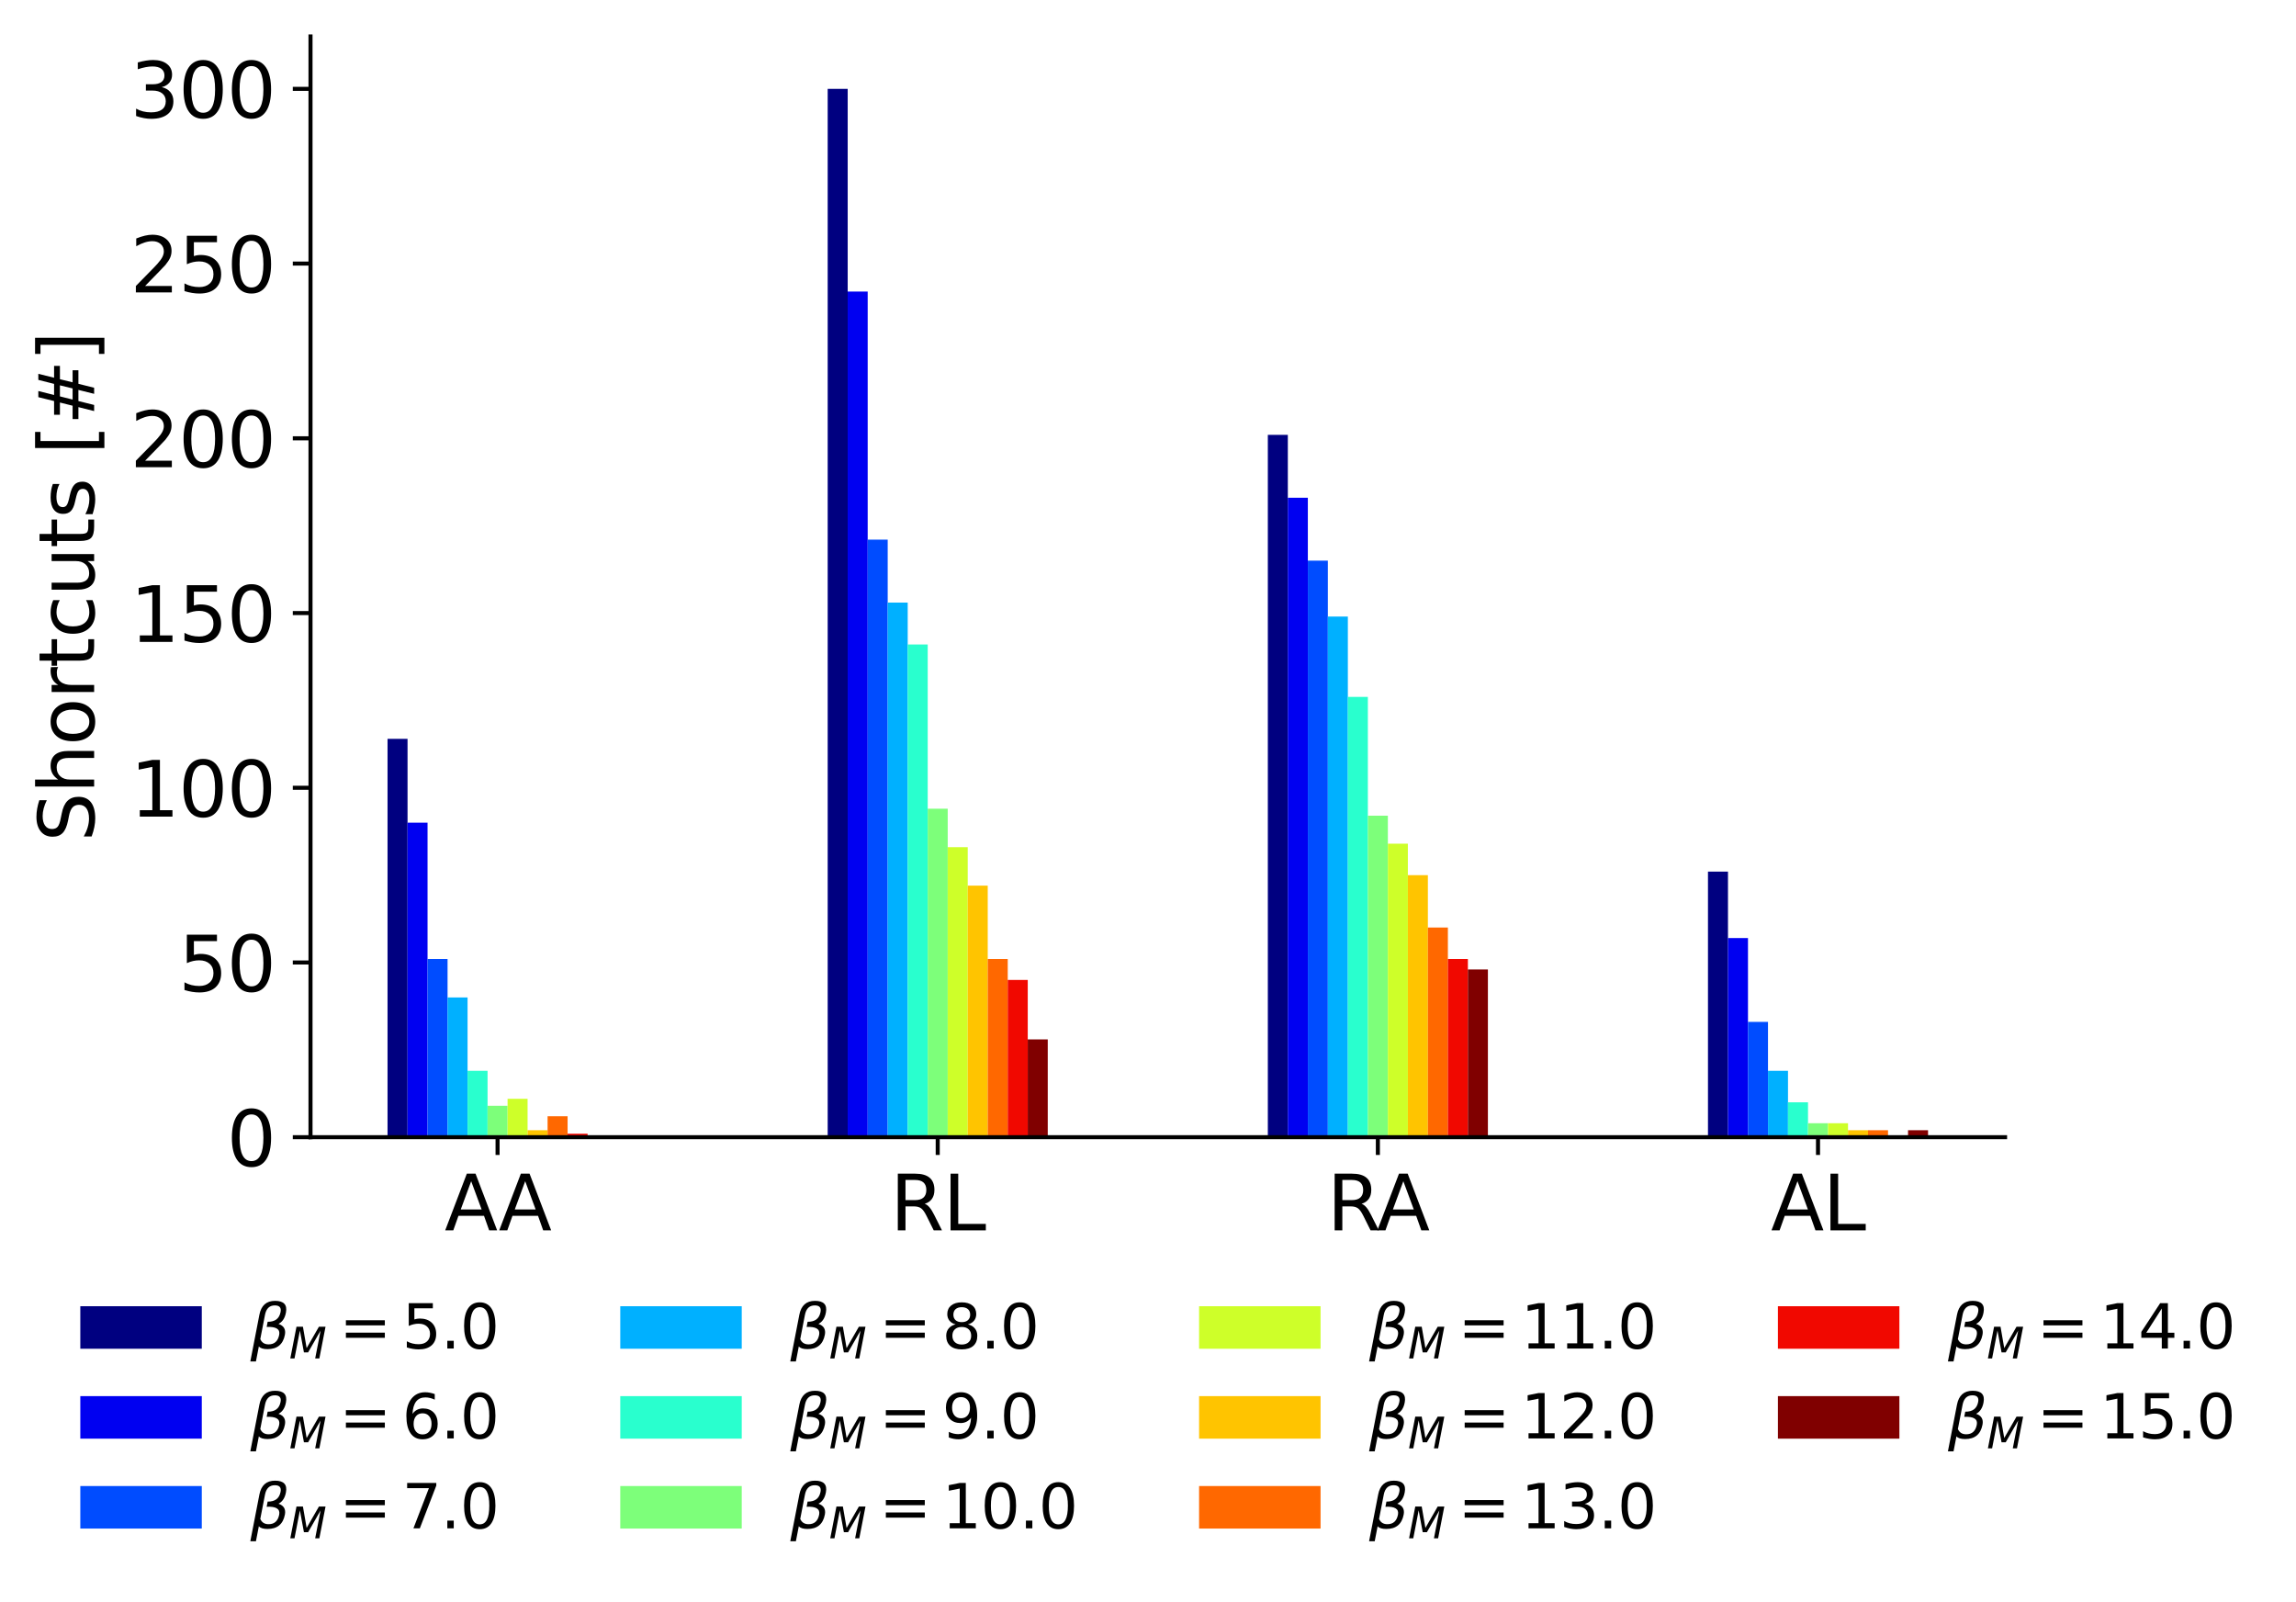 <?xml version="1.0" encoding="utf-8" standalone="no"?>
<!DOCTYPE svg PUBLIC "-//W3C//DTD SVG 1.1//EN"
  "http://www.w3.org/Graphics/SVG/1.1/DTD/svg11.dtd">
<svg height="316.464pt" version="1.1" viewBox="0 0 453.628 316.464" width="453.628pt" xmlns="http://www.w3.org/2000/svg" xmlns:xlink="http://www.w3.org/1999/xlink">
 <defs>
  <style type="text/css">*{stroke-linecap:butt;stroke-linejoin:round;}</style>
 </defs>
 <g id="figure_1">
  <g id="patch_1">
   <path d="M 0 316.464 
L 453.628 316.464 
L 453.628 0 
L 0 0 
z
" style="fill:none;"/>
  </g>
  <g id="axes_1">
   <g id="patch_2">
    <path d="M 61.348 224.64 
L 396.148 224.64 
L 396.148 7.2 
L 61.348 7.2 
z
" style="fill:none;"/>
   </g>
   <g id="patch_3">
    <path clip-path="url(#p7eb61e96a0)" d="M 76.567 224.64 
L 80.519 224.64 
L 80.519 145.947 
L 76.567 145.947 
z
" style="fill:#000080;"/>
   </g>
   <g id="patch_4">
    <path clip-path="url(#p7eb61e96a0)" d="M 163.528 224.64 
L 167.48 224.64 
L 167.48 17.554 
L 163.528 17.554 
z
" style="fill:#000080;"/>
   </g>
   <g id="patch_5">
    <path clip-path="url(#p7eb61e96a0)" d="M 250.489 224.64 
L 254.441 224.64 
L 254.441 85.893 
L 250.489 85.893 
z
" style="fill:#000080;"/>
   </g>
   <g id="patch_6">
    <path clip-path="url(#p7eb61e96a0)" d="M 337.45 224.64 
L 341.403 224.64 
L 341.403 172.178 
L 337.45 172.178 
z
" style="fill:#000080;"/>
   </g>
   <g id="patch_7">
    <path clip-path="url(#p7eb61e96a0)" d="M 80.519 224.64 
L 84.472 224.64 
L 84.472 162.514 
L 80.519 162.514 
z
" style="fill:#0000f1;"/>
   </g>
   <g id="patch_8">
    <path clip-path="url(#p7eb61e96a0)" d="M 167.48 224.64 
L 171.433 224.64 
L 171.433 57.591 
L 167.48 57.591 
z
" style="fill:#0000f1;"/>
   </g>
   <g id="patch_9">
    <path clip-path="url(#p7eb61e96a0)" d="M 254.441 224.64 
L 258.394 224.64 
L 258.394 98.318 
L 254.441 98.318 
z
" style="fill:#0000f1;"/>
   </g>
   <g id="patch_10">
    <path clip-path="url(#p7eb61e96a0)" d="M 341.403 224.64 
L 345.355 224.64 
L 345.355 185.294 
L 341.403 185.294 
z
" style="fill:#0000f1;"/>
   </g>
   <g id="patch_11">
    <path clip-path="url(#p7eb61e96a0)" d="M 84.472 224.64 
L 88.425 224.64 
L 88.425 189.435 
L 84.472 189.435 
z
" style="fill:#004cff;"/>
   </g>
   <g id="patch_12">
    <path clip-path="url(#p7eb61e96a0)" d="M 171.433 224.64 
L 175.386 224.64 
L 175.386 106.601 
L 171.433 106.601 
z
" style="fill:#004cff;"/>
   </g>
   <g id="patch_13">
    <path clip-path="url(#p7eb61e96a0)" d="M 258.394 224.64 
L 262.347 224.64 
L 262.347 110.743 
L 258.394 110.743 
z
" style="fill:#004cff;"/>
   </g>
   <g id="patch_14">
    <path clip-path="url(#p7eb61e96a0)" d="M 345.355 224.64 
L 349.308 224.64 
L 349.308 201.861 
L 345.355 201.861 
z
" style="fill:#004cff;"/>
   </g>
   <g id="patch_15">
    <path clip-path="url(#p7eb61e96a0)" d="M 88.425 224.64 
L 92.378 224.64 
L 92.378 197.029 
L 88.425 197.029 
z
" style="fill:#00b0ff;"/>
   </g>
   <g id="patch_16">
    <path clip-path="url(#p7eb61e96a0)" d="M 175.386 224.64 
L 179.339 224.64 
L 179.339 119.026 
L 175.386 119.026 
z
" style="fill:#00b0ff;"/>
   </g>
   <g id="patch_17">
    <path clip-path="url(#p7eb61e96a0)" d="M 262.347 224.64 
L 266.3 224.64 
L 266.3 121.787 
L 262.347 121.787 
z
" style="fill:#00b0ff;"/>
   </g>
   <g id="patch_18">
    <path clip-path="url(#p7eb61e96a0)" d="M 349.308 224.64 
L 353.261 224.64 
L 353.261 211.525 
L 349.308 211.525 
z
" style="fill:#00b0ff;"/>
   </g>
   <g id="patch_19">
    <path clip-path="url(#p7eb61e96a0)" d="M 92.378 224.64 
L 96.33 224.64 
L 96.33 211.525 
L 92.378 211.525 
z
" style="fill:#29ffce;"/>
   </g>
   <g id="patch_20">
    <path clip-path="url(#p7eb61e96a0)" d="M 179.339 224.64 
L 183.292 224.64 
L 183.292 127.31 
L 179.339 127.31 
z
" style="fill:#29ffce;"/>
   </g>
   <g id="patch_21">
    <path clip-path="url(#p7eb61e96a0)" d="M 266.3 224.64 
L 270.253 224.64 
L 270.253 137.664 
L 266.3 137.664 
z
" style="fill:#29ffce;"/>
   </g>
   <g id="patch_22">
    <path clip-path="url(#p7eb61e96a0)" d="M 353.261 224.64 
L 357.214 224.64 
L 357.214 217.737 
L 353.261 217.737 
z
" style="fill:#29ffce;"/>
   </g>
   <g id="patch_23">
    <path clip-path="url(#p7eb61e96a0)" d="M 96.33 224.64 
L 100.283 224.64 
L 100.283 218.427 
L 96.33 218.427 
z
" style="fill:#7dff7a;"/>
   </g>
   <g id="patch_24">
    <path clip-path="url(#p7eb61e96a0)" d="M 183.292 224.64 
L 187.244 224.64 
L 187.244 159.753 
L 183.292 159.753 
z
" style="fill:#7dff7a;"/>
   </g>
   <g id="patch_25">
    <path clip-path="url(#p7eb61e96a0)" d="M 270.253 224.64 
L 274.205 224.64 
L 274.205 161.134 
L 270.253 161.134 
z
" style="fill:#7dff7a;"/>
   </g>
   <g id="patch_26">
    <path clip-path="url(#p7eb61e96a0)" d="M 357.214 224.64 
L 361.166 224.64 
L 361.166 221.879 
L 357.214 221.879 
z
" style="fill:#7dff7a;"/>
   </g>
   <g id="patch_27">
    <path clip-path="url(#p7eb61e96a0)" d="M 100.283 224.64 
L 104.236 224.64 
L 104.236 217.047 
L 100.283 217.047 
z
" style="fill:#ceff29;"/>
   </g>
   <g id="patch_28">
    <path clip-path="url(#p7eb61e96a0)" d="M 187.244 224.64 
L 191.197 224.64 
L 191.197 167.346 
L 187.244 167.346 
z
" style="fill:#ceff29;"/>
   </g>
   <g id="patch_29">
    <path clip-path="url(#p7eb61e96a0)" d="M 274.205 224.64 
L 278.158 224.64 
L 278.158 166.656 
L 274.205 166.656 
z
" style="fill:#ceff29;"/>
   </g>
   <g id="patch_30">
    <path clip-path="url(#p7eb61e96a0)" d="M 361.166 224.64 
L 365.119 224.64 
L 365.119 221.879 
L 361.166 221.879 
z
" style="fill:#ceff29;"/>
   </g>
   <g id="patch_31">
    <path clip-path="url(#p7eb61e96a0)" d="M 104.236 224.64 
L 108.189 224.64 
L 108.189 223.259 
L 104.236 223.259 
z
" style="fill:#ffc400;"/>
   </g>
   <g id="patch_32">
    <path clip-path="url(#p7eb61e96a0)" d="M 191.197 224.64 
L 195.15 224.64 
L 195.15 174.939 
L 191.197 174.939 
z
" style="fill:#ffc400;"/>
   </g>
   <g id="patch_33">
    <path clip-path="url(#p7eb61e96a0)" d="M 278.158 224.64 
L 282.111 224.64 
L 282.111 172.869 
L 278.158 172.869 
z
" style="fill:#ffc400;"/>
   </g>
   <g id="patch_34">
    <path clip-path="url(#p7eb61e96a0)" d="M 365.119 224.64 
L 369.072 224.64 
L 369.072 223.259 
L 365.119 223.259 
z
" style="fill:#ffc400;"/>
   </g>
   <g id="patch_35">
    <path clip-path="url(#p7eb61e96a0)" d="M 108.189 224.64 
L 112.142 224.64 
L 112.142 220.498 
L 108.189 220.498 
z
" style="fill:#ff6800;"/>
   </g>
   <g id="patch_36">
    <path clip-path="url(#p7eb61e96a0)" d="M 195.15 224.64 
L 199.103 224.64 
L 199.103 189.435 
L 195.15 189.435 
z
" style="fill:#ff6800;"/>
   </g>
   <g id="patch_37">
    <path clip-path="url(#p7eb61e96a0)" d="M 282.111 224.64 
L 286.064 224.64 
L 286.064 183.223 
L 282.111 183.223 
z
" style="fill:#ff6800;"/>
   </g>
   <g id="patch_38">
    <path clip-path="url(#p7eb61e96a0)" d="M 369.072 224.64 
L 373.025 224.64 
L 373.025 223.259 
L 369.072 223.259 
z
" style="fill:#ff6800;"/>
   </g>
   <g id="patch_39">
    <path clip-path="url(#p7eb61e96a0)" d="M 112.142 224.64 
L 116.094 224.64 
L 116.094 223.95 
L 112.142 223.95 
z
" style="fill:#f10800;"/>
   </g>
   <g id="patch_40">
    <path clip-path="url(#p7eb61e96a0)" d="M 199.103 224.64 
L 203.055 224.64 
L 203.055 193.577 
L 199.103 193.577 
z
" style="fill:#f10800;"/>
   </g>
   <g id="patch_41">
    <path clip-path="url(#p7eb61e96a0)" d="M 286.064 224.64 
L 290.016 224.64 
L 290.016 189.435 
L 286.064 189.435 
z
" style="fill:#f10800;"/>
   </g>
   <g id="patch_42">
    <path clip-path="url(#p7eb61e96a0)" d="M 373.025 224.64 
L 376.977 224.64 
L 376.977 224.64 
L 373.025 224.64 
z
" style="fill:#f10800;"/>
   </g>
   <g id="patch_43">
    <path clip-path="url(#p7eb61e96a0)" d="M 116.094 224.64 
L 120.047 224.64 
L 120.047 224.64 
L 116.094 224.64 
z
" style="fill:#800000;"/>
   </g>
   <g id="patch_44">
    <path clip-path="url(#p7eb61e96a0)" d="M 203.055 224.64 
L 207.008 224.64 
L 207.008 205.312 
L 203.055 205.312 
z
" style="fill:#800000;"/>
   </g>
   <g id="patch_45">
    <path clip-path="url(#p7eb61e96a0)" d="M 290.016 224.64 
L 293.969 224.64 
L 293.969 191.506 
L 290.016 191.506 
z
" style="fill:#800000;"/>
   </g>
   <g id="patch_46">
    <path clip-path="url(#p7eb61e96a0)" d="M 376.977 224.64 
L 380.93 224.64 
L 380.93 223.259 
L 376.977 223.259 
z
" style="fill:#800000;"/>
   </g>
   <g id="matplotlib.axis_1">
    <g id="xtick_1">
     <g id="line2d_1">
      <defs>
       <path d="M 0 0 
L 0 3.5 
" id="m6490b7990d" style="stroke:#000000;stroke-width:0.8;"/>
      </defs>
      <g>
       <use style="stroke:#000000;stroke-width:0.8;" x="98.307" xlink:href="#m6490b7990d" y="224.64"/>
      </g>
     </g>
     <g id="text_1">
      <!-- AA -->
      <g transform="translate(87.84 243.038)scale(0.15 -0.15)">
       <defs>
        <path d="M 2188 4044 
L 1331 1722 
L 3047 1722 
L 2188 4044 
z
M 1831 4666 
L 2547 4666 
L 4325 0 
L 3669 0 
L 3244 1197 
L 1141 1197 
L 716 0 
L 50 0 
L 1831 4666 
z
" id="DejaVuSans-41" transform="scale(0.016)"/>
       </defs>
       <use xlink:href="#DejaVuSans-41"/>
       <use x="71.158" xlink:href="#DejaVuSans-41"/>
      </g>
     </g>
    </g>
    <g id="xtick_2">
     <g id="line2d_2">
      <g>
       <use style="stroke:#000000;stroke-width:0.8;" x="185.268" xlink:href="#m6490b7990d" y="224.64"/>
      </g>
     </g>
     <g id="text_2">
      <!-- RL -->
      <g transform="translate(175.878 243.038)scale(0.15 -0.15)">
       <defs>
        <path d="M 2841 2188 
Q 3044 2119 3236 1894 
Q 3428 1669 3622 1275 
L 4263 0 
L 3584 0 
L 2988 1197 
Q 2756 1666 2539 1819 
Q 2322 1972 1947 1972 
L 1259 1972 
L 1259 0 
L 628 0 
L 628 4666 
L 2053 4666 
Q 2853 4666 3247 4331 
Q 3641 3997 3641 3322 
Q 3641 2881 3436 2590 
Q 3231 2300 2841 2188 
z
M 1259 4147 
L 1259 2491 
L 2053 2491 
Q 2509 2491 2742 2702 
Q 2975 2913 2975 3322 
Q 2975 3731 2742 3939 
Q 2509 4147 2053 4147 
L 1259 4147 
z
" id="DejaVuSans-52" transform="scale(0.016)"/>
        <path d="M 628 4666 
L 1259 4666 
L 1259 531 
L 3531 531 
L 3531 0 
L 628 0 
L 628 4666 
z
" id="DejaVuSans-4c" transform="scale(0.016)"/>
       </defs>
       <use xlink:href="#DejaVuSans-52"/>
       <use x="69.482" xlink:href="#DejaVuSans-4c"/>
      </g>
     </g>
    </g>
    <g id="xtick_3">
     <g id="line2d_3">
      <g>
       <use style="stroke:#000000;stroke-width:0.8;" x="272.229" xlink:href="#m6490b7990d" y="224.64"/>
      </g>
     </g>
     <g id="text_3">
      <!-- RA -->
      <g transform="translate(262.187 243.038)scale(0.15 -0.15)">
       <use xlink:href="#DejaVuSans-52"/>
       <use x="65.482" xlink:href="#DejaVuSans-41"/>
      </g>
     </g>
    </g>
    <g id="xtick_4">
     <g id="line2d_4">
      <g>
       <use style="stroke:#000000;stroke-width:0.8;" x="359.19" xlink:href="#m6490b7990d" y="224.64"/>
      </g>
     </g>
     <g id="text_4">
      <!-- AL -->
      <g transform="translate(349.881 243.038)scale(0.15 -0.15)">
       <use xlink:href="#DejaVuSans-41"/>
       <use x="68.408" xlink:href="#DejaVuSans-4c"/>
      </g>
     </g>
    </g>
   </g>
   <g id="matplotlib.axis_2">
    <g id="ytick_1">
     <g id="line2d_5">
      <defs>
       <path d="M 0 0 
L -3.5 0 
" id="mfe5cd93ee5" style="stroke:#000000;stroke-width:0.8;"/>
      </defs>
      <g>
       <use style="stroke:#000000;stroke-width:0.8;" x="61.348" xlink:href="#mfe5cd93ee5" y="224.64"/>
      </g>
     </g>
     <g id="text_5">
      <!-- 0 -->
      <g transform="translate(44.805 230.339)scale(0.15 -0.15)">
       <defs>
        <path d="M 2034 4250 
Q 1547 4250 1301 3770 
Q 1056 3291 1056 2328 
Q 1056 1369 1301 889 
Q 1547 409 2034 409 
Q 2525 409 2770 889 
Q 3016 1369 3016 2328 
Q 3016 3291 2770 3770 
Q 2525 4250 2034 4250 
z
M 2034 4750 
Q 2819 4750 3233 4129 
Q 3647 3509 3647 2328 
Q 3647 1150 3233 529 
Q 2819 -91 2034 -91 
Q 1250 -91 836 529 
Q 422 1150 422 2328 
Q 422 3509 836 4129 
Q 1250 4750 2034 4750 
z
" id="DejaVuSans-30" transform="scale(0.016)"/>
       </defs>
       <use xlink:href="#DejaVuSans-30"/>
      </g>
     </g>
    </g>
    <g id="ytick_2">
     <g id="line2d_6">
      <g>
       <use style="stroke:#000000;stroke-width:0.8;" x="61.348" xlink:href="#mfe5cd93ee5" y="190.126"/>
      </g>
     </g>
     <g id="text_6">
      <!-- 50 -->
      <g transform="translate(35.261 195.825)scale(0.15 -0.15)">
       <defs>
        <path d="M 691 4666 
L 3169 4666 
L 3169 4134 
L 1269 4134 
L 1269 2991 
Q 1406 3038 1543 3061 
Q 1681 3084 1819 3084 
Q 2600 3084 3056 2656 
Q 3513 2228 3513 1497 
Q 3513 744 3044 326 
Q 2575 -91 1722 -91 
Q 1428 -91 1123 -41 
Q 819 9 494 109 
L 494 744 
Q 775 591 1075 516 
Q 1375 441 1709 441 
Q 2250 441 2565 725 
Q 2881 1009 2881 1497 
Q 2881 1984 2565 2268 
Q 2250 2553 1709 2553 
Q 1456 2553 1204 2497 
Q 953 2441 691 2322 
L 691 4666 
z
" id="DejaVuSans-35" transform="scale(0.016)"/>
       </defs>
       <use xlink:href="#DejaVuSans-35"/>
       <use x="63.623" xlink:href="#DejaVuSans-30"/>
      </g>
     </g>
    </g>
    <g id="ytick_3">
     <g id="line2d_7">
      <g>
       <use style="stroke:#000000;stroke-width:0.8;" x="61.348" xlink:href="#mfe5cd93ee5" y="155.611"/>
      </g>
     </g>
     <g id="text_7">
      <!-- 100 -->
      <g transform="translate(25.717 161.31)scale(0.15 -0.15)">
       <defs>
        <path d="M 794 531 
L 1825 531 
L 1825 4091 
L 703 3866 
L 703 4441 
L 1819 4666 
L 2450 4666 
L 2450 531 
L 3481 531 
L 3481 0 
L 794 0 
L 794 531 
z
" id="DejaVuSans-31" transform="scale(0.016)"/>
       </defs>
       <use xlink:href="#DejaVuSans-31"/>
       <use x="63.623" xlink:href="#DejaVuSans-30"/>
       <use x="127.246" xlink:href="#DejaVuSans-30"/>
      </g>
     </g>
    </g>
    <g id="ytick_4">
     <g id="line2d_8">
      <g>
       <use style="stroke:#000000;stroke-width:0.8;" x="61.348" xlink:href="#mfe5cd93ee5" y="121.097"/>
      </g>
     </g>
     <g id="text_8">
      <!-- 150 -->
      <g transform="translate(25.717 126.796)scale(0.15 -0.15)">
       <use xlink:href="#DejaVuSans-31"/>
       <use x="63.623" xlink:href="#DejaVuSans-35"/>
       <use x="127.246" xlink:href="#DejaVuSans-30"/>
      </g>
     </g>
    </g>
    <g id="ytick_5">
     <g id="line2d_9">
      <g>
       <use style="stroke:#000000;stroke-width:0.8;" x="61.348" xlink:href="#mfe5cd93ee5" y="86.583"/>
      </g>
     </g>
     <g id="text_9">
      <!-- 200 -->
      <g transform="translate(25.717 92.282)scale(0.15 -0.15)">
       <defs>
        <path d="M 1228 531 
L 3431 531 
L 3431 0 
L 469 0 
L 469 531 
Q 828 903 1448 1529 
Q 2069 2156 2228 2338 
Q 2531 2678 2651 2914 
Q 2772 3150 2772 3378 
Q 2772 3750 2511 3984 
Q 2250 4219 1831 4219 
Q 1534 4219 1204 4116 
Q 875 4013 500 3803 
L 500 4441 
Q 881 4594 1212 4672 
Q 1544 4750 1819 4750 
Q 2544 4750 2975 4387 
Q 3406 4025 3406 3419 
Q 3406 3131 3298 2873 
Q 3191 2616 2906 2266 
Q 2828 2175 2409 1742 
Q 1991 1309 1228 531 
z
" id="DejaVuSans-32" transform="scale(0.016)"/>
       </defs>
       <use xlink:href="#DejaVuSans-32"/>
       <use x="63.623" xlink:href="#DejaVuSans-30"/>
       <use x="127.246" xlink:href="#DejaVuSans-30"/>
      </g>
     </g>
    </g>
    <g id="ytick_6">
     <g id="line2d_10">
      <g>
       <use style="stroke:#000000;stroke-width:0.8;" x="61.348" xlink:href="#mfe5cd93ee5" y="52.069"/>
      </g>
     </g>
     <g id="text_10">
      <!-- 250 -->
      <g transform="translate(25.717 57.767)scale(0.15 -0.15)">
       <use xlink:href="#DejaVuSans-32"/>
       <use x="63.623" xlink:href="#DejaVuSans-35"/>
       <use x="127.246" xlink:href="#DejaVuSans-30"/>
      </g>
     </g>
    </g>
    <g id="ytick_7">
     <g id="line2d_11">
      <g>
       <use style="stroke:#000000;stroke-width:0.8;" x="61.348" xlink:href="#mfe5cd93ee5" y="17.554"/>
      </g>
     </g>
     <g id="text_11">
      <!-- 300 -->
      <g transform="translate(25.717 23.253)scale(0.15 -0.15)">
       <defs>
        <path d="M 2597 2516 
Q 3050 2419 3304 2112 
Q 3559 1806 3559 1356 
Q 3559 666 3084 287 
Q 2609 -91 1734 -91 
Q 1441 -91 1130 -33 
Q 819 25 488 141 
L 488 750 
Q 750 597 1062 519 
Q 1375 441 1716 441 
Q 2309 441 2620 675 
Q 2931 909 2931 1356 
Q 2931 1769 2642 2001 
Q 2353 2234 1838 2234 
L 1294 2234 
L 1294 2753 
L 1863 2753 
Q 2328 2753 2575 2939 
Q 2822 3125 2822 3475 
Q 2822 3834 2567 4026 
Q 2313 4219 1838 4219 
Q 1578 4219 1281 4162 
Q 984 4106 628 3988 
L 628 4550 
Q 988 4650 1302 4700 
Q 1616 4750 1894 4750 
Q 2613 4750 3031 4423 
Q 3450 4097 3450 3541 
Q 3450 3153 3228 2886 
Q 3006 2619 2597 2516 
z
" id="DejaVuSans-33" transform="scale(0.016)"/>
       </defs>
       <use xlink:href="#DejaVuSans-33"/>
       <use x="63.623" xlink:href="#DejaVuSans-30"/>
       <use x="127.246" xlink:href="#DejaVuSans-30"/>
      </g>
     </g>
    </g>
    <g id="text_12">
     <!-- Shortcuts [#] -->
     <g transform="translate(18.598 166.292)rotate(-90)scale(0.15 -0.15)">
      <defs>
       <path d="M 3425 4513 
L 3425 3897 
Q 3066 4069 2747 4153 
Q 2428 4238 2131 4238 
Q 1616 4238 1336 4038 
Q 1056 3838 1056 3469 
Q 1056 3159 1242 3001 
Q 1428 2844 1947 2747 
L 2328 2669 
Q 3034 2534 3370 2195 
Q 3706 1856 3706 1288 
Q 3706 609 3251 259 
Q 2797 -91 1919 -91 
Q 1588 -91 1214 -16 
Q 841 59 441 206 
L 441 856 
Q 825 641 1194 531 
Q 1563 422 1919 422 
Q 2459 422 2753 634 
Q 3047 847 3047 1241 
Q 3047 1584 2836 1778 
Q 2625 1972 2144 2069 
L 1759 2144 
Q 1053 2284 737 2584 
Q 422 2884 422 3419 
Q 422 4038 858 4394 
Q 1294 4750 2059 4750 
Q 2388 4750 2728 4690 
Q 3069 4631 3425 4513 
z
" id="DejaVuSans-53" transform="scale(0.016)"/>
       <path d="M 3513 2113 
L 3513 0 
L 2938 0 
L 2938 2094 
Q 2938 2591 2744 2837 
Q 2550 3084 2163 3084 
Q 1697 3084 1428 2787 
Q 1159 2491 1159 1978 
L 1159 0 
L 581 0 
L 581 4863 
L 1159 4863 
L 1159 2956 
Q 1366 3272 1645 3428 
Q 1925 3584 2291 3584 
Q 2894 3584 3203 3211 
Q 3513 2838 3513 2113 
z
" id="DejaVuSans-68" transform="scale(0.016)"/>
       <path d="M 1959 3097 
Q 1497 3097 1228 2736 
Q 959 2375 959 1747 
Q 959 1119 1226 758 
Q 1494 397 1959 397 
Q 2419 397 2687 759 
Q 2956 1122 2956 1747 
Q 2956 2369 2687 2733 
Q 2419 3097 1959 3097 
z
M 1959 3584 
Q 2709 3584 3137 3096 
Q 3566 2609 3566 1747 
Q 3566 888 3137 398 
Q 2709 -91 1959 -91 
Q 1206 -91 779 398 
Q 353 888 353 1747 
Q 353 2609 779 3096 
Q 1206 3584 1959 3584 
z
" id="DejaVuSans-6f" transform="scale(0.016)"/>
       <path d="M 2631 2963 
Q 2534 3019 2420 3045 
Q 2306 3072 2169 3072 
Q 1681 3072 1420 2755 
Q 1159 2438 1159 1844 
L 1159 0 
L 581 0 
L 581 3500 
L 1159 3500 
L 1159 2956 
Q 1341 3275 1631 3429 
Q 1922 3584 2338 3584 
Q 2397 3584 2469 3576 
Q 2541 3569 2628 3553 
L 2631 2963 
z
" id="DejaVuSans-72" transform="scale(0.016)"/>
       <path d="M 1172 4494 
L 1172 3500 
L 2356 3500 
L 2356 3053 
L 1172 3053 
L 1172 1153 
Q 1172 725 1289 603 
Q 1406 481 1766 481 
L 2356 481 
L 2356 0 
L 1766 0 
Q 1100 0 847 248 
Q 594 497 594 1153 
L 594 3053 
L 172 3053 
L 172 3500 
L 594 3500 
L 594 4494 
L 1172 4494 
z
" id="DejaVuSans-74" transform="scale(0.016)"/>
       <path d="M 3122 3366 
L 3122 2828 
Q 2878 2963 2633 3030 
Q 2388 3097 2138 3097 
Q 1578 3097 1268 2742 
Q 959 2388 959 1747 
Q 959 1106 1268 751 
Q 1578 397 2138 397 
Q 2388 397 2633 464 
Q 2878 531 3122 666 
L 3122 134 
Q 2881 22 2623 -34 
Q 2366 -91 2075 -91 
Q 1284 -91 818 406 
Q 353 903 353 1747 
Q 353 2603 823 3093 
Q 1294 3584 2113 3584 
Q 2378 3584 2631 3529 
Q 2884 3475 3122 3366 
z
" id="DejaVuSans-63" transform="scale(0.016)"/>
       <path d="M 544 1381 
L 544 3500 
L 1119 3500 
L 1119 1403 
Q 1119 906 1312 657 
Q 1506 409 1894 409 
Q 2359 409 2629 706 
Q 2900 1003 2900 1516 
L 2900 3500 
L 3475 3500 
L 3475 0 
L 2900 0 
L 2900 538 
Q 2691 219 2414 64 
Q 2138 -91 1772 -91 
Q 1169 -91 856 284 
Q 544 659 544 1381 
z
M 1991 3584 
L 1991 3584 
z
" id="DejaVuSans-75" transform="scale(0.016)"/>
       <path d="M 2834 3397 
L 2834 2853 
Q 2591 2978 2328 3040 
Q 2066 3103 1784 3103 
Q 1356 3103 1142 2972 
Q 928 2841 928 2578 
Q 928 2378 1081 2264 
Q 1234 2150 1697 2047 
L 1894 2003 
Q 2506 1872 2764 1633 
Q 3022 1394 3022 966 
Q 3022 478 2636 193 
Q 2250 -91 1575 -91 
Q 1294 -91 989 -36 
Q 684 19 347 128 
L 347 722 
Q 666 556 975 473 
Q 1284 391 1588 391 
Q 1994 391 2212 530 
Q 2431 669 2431 922 
Q 2431 1156 2273 1281 
Q 2116 1406 1581 1522 
L 1381 1569 
Q 847 1681 609 1914 
Q 372 2147 372 2553 
Q 372 3047 722 3315 
Q 1072 3584 1716 3584 
Q 2034 3584 2315 3537 
Q 2597 3491 2834 3397 
z
" id="DejaVuSans-73" transform="scale(0.016)"/>
       <path id="DejaVuSans-20" transform="scale(0.016)"/>
       <path d="M 550 4863 
L 1875 4863 
L 1875 4416 
L 1125 4416 
L 1125 -397 
L 1875 -397 
L 1875 -844 
L 550 -844 
L 550 4863 
z
" id="DejaVuSans-5b" transform="scale(0.016)"/>
       <path d="M 3272 2816 
L 2363 2816 
L 2100 1772 
L 3016 1772 
L 3272 2816 
z
M 2803 4594 
L 2478 3297 
L 3391 3297 
L 3719 4594 
L 4219 4594 
L 3897 3297 
L 4872 3297 
L 4872 2816 
L 3775 2816 
L 3519 1772 
L 4513 1772 
L 4513 1294 
L 3397 1294 
L 3072 0 
L 2572 0 
L 2894 1294 
L 1978 1294 
L 1656 0 
L 1153 0 
L 1478 1294 
L 494 1294 
L 494 1772 
L 1594 1772 
L 1856 2816 
L 850 2816 
L 850 3297 
L 1978 3297 
L 2297 4594 
L 2803 4594 
z
" id="DejaVuSans-23" transform="scale(0.016)"/>
       <path d="M 1947 4863 
L 1947 -844 
L 622 -844 
L 622 -397 
L 1369 -397 
L 1369 4416 
L 622 4416 
L 622 4863 
L 1947 4863 
z
" id="DejaVuSans-5d" transform="scale(0.016)"/>
      </defs>
      <use xlink:href="#DejaVuSans-53"/>
      <use x="63.477" xlink:href="#DejaVuSans-68"/>
      <use x="126.855" xlink:href="#DejaVuSans-6f"/>
      <use x="188.037" xlink:href="#DejaVuSans-72"/>
      <use x="229.15" xlink:href="#DejaVuSans-74"/>
      <use x="268.359" xlink:href="#DejaVuSans-63"/>
      <use x="323.34" xlink:href="#DejaVuSans-75"/>
      <use x="386.719" xlink:href="#DejaVuSans-74"/>
      <use x="425.928" xlink:href="#DejaVuSans-73"/>
      <use x="478.027" xlink:href="#DejaVuSans-20"/>
      <use x="509.814" xlink:href="#DejaVuSans-5b"/>
      <use x="548.828" xlink:href="#DejaVuSans-23"/>
      <use x="632.617" xlink:href="#DejaVuSans-5d"/>
     </g>
    </g>
   </g>
   <g id="patch_47">
    <path d="M 61.348 224.64 
L 61.348 7.2 
" style="fill:none;stroke:#000000;stroke-linecap:square;stroke-linejoin:miter;stroke-width:0.8;"/>
   </g>
   <g id="patch_48">
    <path d="M 61.348 224.64 
L 396.148 224.64 
" style="fill:none;stroke:#000000;stroke-linecap:square;stroke-linejoin:miter;stroke-width:0.8;"/>
   </g>
   <g id="legend_1">
    <g id="patch_49">
     <path d="M 13.468 309.264 
L 444.028 309.264 
Q 446.428 309.264 446.428 306.864 
L 446.428 254.784 
Q 446.428 252.384 444.028 252.384 
L 13.468 252.384 
Q 11.068 252.384 11.068 254.784 
L 11.068 306.864 
Q 11.068 309.264 13.468 309.264 
z
" style="fill:none;opacity:0;"/>
    </g>
    <g id="patch_50">
     <path d="M 15.868 266.424 
L 39.868 266.424 
L 39.868 258.024 
L 15.868 258.024 
z
" style="fill:#000080;"/>
    </g>
    <g id="text_13">
     <!-- $\beta_M = 5.0$ -->
     <g transform="translate(49.468 266.424)scale(0.12 -0.12)">
      <defs>
       <path d="M 872 216 
L 572 -1331 
L -6 -1331 
L 928 3478 
Q 1206 4903 2538 4903 
Q 3888 4903 3659 3700 
Q 3503 2844 2894 2531 
Q 3713 2250 3553 1416 
Q 3272 -69 1759 -66 
Q 1097 -63 872 216 
z
M 1019 966 
Q 1259 422 1875 425 
Q 2775 425 2966 1406 
Q 3138 2288 1675 2219 
L 1778 2750 
Q 2909 2731 3106 3750 
Q 3241 4438 2509 4434 
Q 1691 4434 1503 3459 
L 1019 966 
z
" id="DejaVuSans-Oblique-3b2" transform="scale(0.016)"/>
       <path d="M 1081 4666 
L 2028 4666 
L 2572 1522 
L 4378 4666 
L 5350 4666 
L 4441 0 
L 3828 0 
L 4622 4091 
L 2791 897 
L 2175 897 
L 1581 4103 
L 788 0 
L 172 0 
L 1081 4666 
z
" id="DejaVuSans-Oblique-4d" transform="scale(0.016)"/>
       <path d="M 678 2906 
L 4684 2906 
L 4684 2381 
L 678 2381 
L 678 2906 
z
M 678 1631 
L 4684 1631 
L 4684 1100 
L 678 1100 
L 678 1631 
z
" id="DejaVuSans-3d" transform="scale(0.016)"/>
       <path d="M 684 794 
L 1344 794 
L 1344 0 
L 684 0 
L 684 794 
z
" id="DejaVuSans-2e" transform="scale(0.016)"/>
      </defs>
      <use transform="translate(0 0.391)" xlink:href="#DejaVuSans-Oblique-3b2"/>
      <use transform="translate(63.818 -16.016)scale(0.7)" xlink:href="#DejaVuSans-Oblique-4d"/>
      <use transform="translate(146.431 0.391)" xlink:href="#DejaVuSans-3d"/>
      <use transform="translate(249.702 0.391)" xlink:href="#DejaVuSans-35"/>
      <use transform="translate(313.325 0.391)" xlink:href="#DejaVuSans-2e"/>
      <use transform="translate(345.112 0.391)" xlink:href="#DejaVuSans-30"/>
     </g>
    </g>
    <g id="patch_51">
     <path d="M 15.868 284.184 
L 39.868 284.184 
L 39.868 275.784 
L 15.868 275.784 
z
" style="fill:#0000f1;"/>
    </g>
    <g id="text_14">
     <!-- $\beta_M = 6.0$ -->
     <g transform="translate(49.468 284.184)scale(0.12 -0.12)">
      <defs>
       <path d="M 2113 2584 
Q 1688 2584 1439 2293 
Q 1191 2003 1191 1497 
Q 1191 994 1439 701 
Q 1688 409 2113 409 
Q 2538 409 2786 701 
Q 3034 994 3034 1497 
Q 3034 2003 2786 2293 
Q 2538 2584 2113 2584 
z
M 3366 4563 
L 3366 3988 
Q 3128 4100 2886 4159 
Q 2644 4219 2406 4219 
Q 1781 4219 1451 3797 
Q 1122 3375 1075 2522 
Q 1259 2794 1537 2939 
Q 1816 3084 2150 3084 
Q 2853 3084 3261 2657 
Q 3669 2231 3669 1497 
Q 3669 778 3244 343 
Q 2819 -91 2113 -91 
Q 1303 -91 875 529 
Q 447 1150 447 2328 
Q 447 3434 972 4092 
Q 1497 4750 2381 4750 
Q 2619 4750 2861 4703 
Q 3103 4656 3366 4563 
z
" id="DejaVuSans-36" transform="scale(0.016)"/>
      </defs>
      <use transform="translate(0 0.391)" xlink:href="#DejaVuSans-Oblique-3b2"/>
      <use transform="translate(63.818 -16.016)scale(0.7)" xlink:href="#DejaVuSans-Oblique-4d"/>
      <use transform="translate(146.431 0.391)" xlink:href="#DejaVuSans-3d"/>
      <use transform="translate(249.702 0.391)" xlink:href="#DejaVuSans-36"/>
      <use transform="translate(313.325 0.391)" xlink:href="#DejaVuSans-2e"/>
      <use transform="translate(345.112 0.391)" xlink:href="#DejaVuSans-30"/>
     </g>
    </g>
    <g id="patch_52">
     <path d="M 15.868 301.944 
L 39.868 301.944 
L 39.868 293.544 
L 15.868 293.544 
z
" style="fill:#004cff;"/>
    </g>
    <g id="text_15">
     <!-- $\beta_M = 7.0$ -->
     <g transform="translate(49.468 301.944)scale(0.12 -0.12)">
      <defs>
       <path d="M 525 4666 
L 3525 4666 
L 3525 4397 
L 1831 0 
L 1172 0 
L 2766 4134 
L 525 4134 
L 525 4666 
z
" id="DejaVuSans-37" transform="scale(0.016)"/>
      </defs>
      <use transform="translate(0 0.391)" xlink:href="#DejaVuSans-Oblique-3b2"/>
      <use transform="translate(63.818 -16.016)scale(0.7)" xlink:href="#DejaVuSans-Oblique-4d"/>
      <use transform="translate(146.431 0.391)" xlink:href="#DejaVuSans-3d"/>
      <use transform="translate(249.702 0.391)" xlink:href="#DejaVuSans-37"/>
      <use transform="translate(313.325 0.391)" xlink:href="#DejaVuSans-2e"/>
      <use transform="translate(345.112 0.391)" xlink:href="#DejaVuSans-30"/>
     </g>
    </g>
    <g id="patch_53">
     <path d="M 122.548 266.424 
L 146.548 266.424 
L 146.548 258.024 
L 122.548 258.024 
z
" style="fill:#00b0ff;"/>
    </g>
    <g id="text_16">
     <!-- $\beta_M = 8.0$ -->
     <g transform="translate(156.148 266.424)scale(0.12 -0.12)">
      <defs>
       <path d="M 2034 2216 
Q 1584 2216 1326 1975 
Q 1069 1734 1069 1313 
Q 1069 891 1326 650 
Q 1584 409 2034 409 
Q 2484 409 2743 651 
Q 3003 894 3003 1313 
Q 3003 1734 2745 1975 
Q 2488 2216 2034 2216 
z
M 1403 2484 
Q 997 2584 770 2862 
Q 544 3141 544 3541 
Q 544 4100 942 4425 
Q 1341 4750 2034 4750 
Q 2731 4750 3128 4425 
Q 3525 4100 3525 3541 
Q 3525 3141 3298 2862 
Q 3072 2584 2669 2484 
Q 3125 2378 3379 2068 
Q 3634 1759 3634 1313 
Q 3634 634 3220 271 
Q 2806 -91 2034 -91 
Q 1263 -91 848 271 
Q 434 634 434 1313 
Q 434 1759 690 2068 
Q 947 2378 1403 2484 
z
M 1172 3481 
Q 1172 3119 1398 2916 
Q 1625 2713 2034 2713 
Q 2441 2713 2670 2916 
Q 2900 3119 2900 3481 
Q 2900 3844 2670 4047 
Q 2441 4250 2034 4250 
Q 1625 4250 1398 4047 
Q 1172 3844 1172 3481 
z
" id="DejaVuSans-38" transform="scale(0.016)"/>
      </defs>
      <use transform="translate(0 0.391)" xlink:href="#DejaVuSans-Oblique-3b2"/>
      <use transform="translate(63.818 -16.016)scale(0.7)" xlink:href="#DejaVuSans-Oblique-4d"/>
      <use transform="translate(146.431 0.391)" xlink:href="#DejaVuSans-3d"/>
      <use transform="translate(249.702 0.391)" xlink:href="#DejaVuSans-38"/>
      <use transform="translate(313.325 0.391)" xlink:href="#DejaVuSans-2e"/>
      <use transform="translate(345.112 0.391)" xlink:href="#DejaVuSans-30"/>
     </g>
    </g>
    <g id="patch_54">
     <path d="M 122.548 284.184 
L 146.548 284.184 
L 146.548 275.784 
L 122.548 275.784 
z
" style="fill:#29ffce;"/>
    </g>
    <g id="text_17">
     <!-- $\beta_M = 9.0$ -->
     <g transform="translate(156.148 284.184)scale(0.12 -0.12)">
      <defs>
       <path d="M 703 97 
L 703 672 
Q 941 559 1184 500 
Q 1428 441 1663 441 
Q 2288 441 2617 861 
Q 2947 1281 2994 2138 
Q 2813 1869 2534 1725 
Q 2256 1581 1919 1581 
Q 1219 1581 811 2004 
Q 403 2428 403 3163 
Q 403 3881 828 4315 
Q 1253 4750 1959 4750 
Q 2769 4750 3195 4129 
Q 3622 3509 3622 2328 
Q 3622 1225 3098 567 
Q 2575 -91 1691 -91 
Q 1453 -91 1209 -44 
Q 966 3 703 97 
z
M 1959 2075 
Q 2384 2075 2632 2365 
Q 2881 2656 2881 3163 
Q 2881 3666 2632 3958 
Q 2384 4250 1959 4250 
Q 1534 4250 1286 3958 
Q 1038 3666 1038 3163 
Q 1038 2656 1286 2365 
Q 1534 2075 1959 2075 
z
" id="DejaVuSans-39" transform="scale(0.016)"/>
      </defs>
      <use transform="translate(0 0.391)" xlink:href="#DejaVuSans-Oblique-3b2"/>
      <use transform="translate(63.818 -16.016)scale(0.7)" xlink:href="#DejaVuSans-Oblique-4d"/>
      <use transform="translate(146.431 0.391)" xlink:href="#DejaVuSans-3d"/>
      <use transform="translate(249.702 0.391)" xlink:href="#DejaVuSans-39"/>
      <use transform="translate(313.325 0.391)" xlink:href="#DejaVuSans-2e"/>
      <use transform="translate(345.112 0.391)" xlink:href="#DejaVuSans-30"/>
     </g>
    </g>
    <g id="patch_55">
     <path d="M 122.548 301.944 
L 146.548 301.944 
L 146.548 293.544 
L 122.548 293.544 
z
" style="fill:#7dff7a;"/>
    </g>
    <g id="text_18">
     <!-- $\beta_M = 10.0$ -->
     <g transform="translate(156.148 301.944)scale(0.12 -0.12)">
      <use transform="translate(0 0.391)" xlink:href="#DejaVuSans-Oblique-3b2"/>
      <use transform="translate(63.818 -16.016)scale(0.7)" xlink:href="#DejaVuSans-Oblique-4d"/>
      <use transform="translate(146.431 0.391)" xlink:href="#DejaVuSans-3d"/>
      <use transform="translate(249.702 0.391)" xlink:href="#DejaVuSans-31"/>
      <use transform="translate(313.325 0.391)" xlink:href="#DejaVuSans-30"/>
      <use transform="translate(376.948 0.391)" xlink:href="#DejaVuSans-2e"/>
      <use transform="translate(408.735 0.391)" xlink:href="#DejaVuSans-30"/>
     </g>
    </g>
    <g id="patch_56">
     <path d="M 236.908 266.424 
L 260.908 266.424 
L 260.908 258.024 
L 236.908 258.024 
z
" style="fill:#ceff29;"/>
    </g>
    <g id="text_19">
     <!-- $\beta_M = 11.0$ -->
     <g transform="translate(270.508 266.424)scale(0.12 -0.12)">
      <use transform="translate(0 0.391)" xlink:href="#DejaVuSans-Oblique-3b2"/>
      <use transform="translate(63.818 -16.016)scale(0.7)" xlink:href="#DejaVuSans-Oblique-4d"/>
      <use transform="translate(146.431 0.391)" xlink:href="#DejaVuSans-3d"/>
      <use transform="translate(249.702 0.391)" xlink:href="#DejaVuSans-31"/>
      <use transform="translate(313.325 0.391)" xlink:href="#DejaVuSans-31"/>
      <use transform="translate(376.948 0.391)" xlink:href="#DejaVuSans-2e"/>
      <use transform="translate(408.735 0.391)" xlink:href="#DejaVuSans-30"/>
     </g>
    </g>
    <g id="patch_57">
     <path d="M 236.908 284.184 
L 260.908 284.184 
L 260.908 275.784 
L 236.908 275.784 
z
" style="fill:#ffc400;"/>
    </g>
    <g id="text_20">
     <!-- $\beta_M = 12.0$ -->
     <g transform="translate(270.508 284.184)scale(0.12 -0.12)">
      <use transform="translate(0 0.391)" xlink:href="#DejaVuSans-Oblique-3b2"/>
      <use transform="translate(63.818 -16.016)scale(0.7)" xlink:href="#DejaVuSans-Oblique-4d"/>
      <use transform="translate(146.431 0.391)" xlink:href="#DejaVuSans-3d"/>
      <use transform="translate(249.702 0.391)" xlink:href="#DejaVuSans-31"/>
      <use transform="translate(313.325 0.391)" xlink:href="#DejaVuSans-32"/>
      <use transform="translate(376.948 0.391)" xlink:href="#DejaVuSans-2e"/>
      <use transform="translate(408.735 0.391)" xlink:href="#DejaVuSans-30"/>
     </g>
    </g>
    <g id="patch_58">
     <path d="M 236.908 301.944 
L 260.908 301.944 
L 260.908 293.544 
L 236.908 293.544 
z
" style="fill:#ff6800;"/>
    </g>
    <g id="text_21">
     <!-- $\beta_M = 13.0$ -->
     <g transform="translate(270.508 301.944)scale(0.12 -0.12)">
      <use transform="translate(0 0.391)" xlink:href="#DejaVuSans-Oblique-3b2"/>
      <use transform="translate(63.818 -16.016)scale(0.7)" xlink:href="#DejaVuSans-Oblique-4d"/>
      <use transform="translate(146.431 0.391)" xlink:href="#DejaVuSans-3d"/>
      <use transform="translate(249.702 0.391)" xlink:href="#DejaVuSans-31"/>
      <use transform="translate(313.325 0.391)" xlink:href="#DejaVuSans-33"/>
      <use transform="translate(376.948 0.391)" xlink:href="#DejaVuSans-2e"/>
      <use transform="translate(408.735 0.391)" xlink:href="#DejaVuSans-30"/>
     </g>
    </g>
    <g id="patch_59">
     <path d="M 351.268 266.424 
L 375.268 266.424 
L 375.268 258.024 
L 351.268 258.024 
z
" style="fill:#f10800;"/>
    </g>
    <g id="text_22">
     <!-- $\beta_M = 14.0$ -->
     <g transform="translate(384.868 266.424)scale(0.12 -0.12)">
      <defs>
       <path d="M 2419 4116 
L 825 1625 
L 2419 1625 
L 2419 4116 
z
M 2253 4666 
L 3047 4666 
L 3047 1625 
L 3713 1625 
L 3713 1100 
L 3047 1100 
L 3047 0 
L 2419 0 
L 2419 1100 
L 313 1100 
L 313 1709 
L 2253 4666 
z
" id="DejaVuSans-34" transform="scale(0.016)"/>
      </defs>
      <use transform="translate(0 0.391)" xlink:href="#DejaVuSans-Oblique-3b2"/>
      <use transform="translate(63.818 -16.016)scale(0.7)" xlink:href="#DejaVuSans-Oblique-4d"/>
      <use transform="translate(146.431 0.391)" xlink:href="#DejaVuSans-3d"/>
      <use transform="translate(249.702 0.391)" xlink:href="#DejaVuSans-31"/>
      <use transform="translate(313.325 0.391)" xlink:href="#DejaVuSans-34"/>
      <use transform="translate(376.948 0.391)" xlink:href="#DejaVuSans-2e"/>
      <use transform="translate(408.735 0.391)" xlink:href="#DejaVuSans-30"/>
     </g>
    </g>
    <g id="patch_60">
     <path d="M 351.268 284.184 
L 375.268 284.184 
L 375.268 275.784 
L 351.268 275.784 
z
" style="fill:#800000;"/>
    </g>
    <g id="text_23">
     <!-- $\beta_M = 15.0$ -->
     <g transform="translate(384.868 284.184)scale(0.12 -0.12)">
      <use transform="translate(0 0.391)" xlink:href="#DejaVuSans-Oblique-3b2"/>
      <use transform="translate(63.818 -16.016)scale(0.7)" xlink:href="#DejaVuSans-Oblique-4d"/>
      <use transform="translate(146.431 0.391)" xlink:href="#DejaVuSans-3d"/>
      <use transform="translate(249.702 0.391)" xlink:href="#DejaVuSans-31"/>
      <use transform="translate(313.325 0.391)" xlink:href="#DejaVuSans-35"/>
      <use transform="translate(376.948 0.391)" xlink:href="#DejaVuSans-2e"/>
      <use transform="translate(408.735 0.391)" xlink:href="#DejaVuSans-30"/>
     </g>
    </g>
   </g>
  </g>
 </g>
 <defs>
  <clipPath id="p7eb61e96a0">
   <rect height="217.44" width="334.8" x="61.348" y="7.2"/>
  </clipPath>
 </defs>
</svg>
